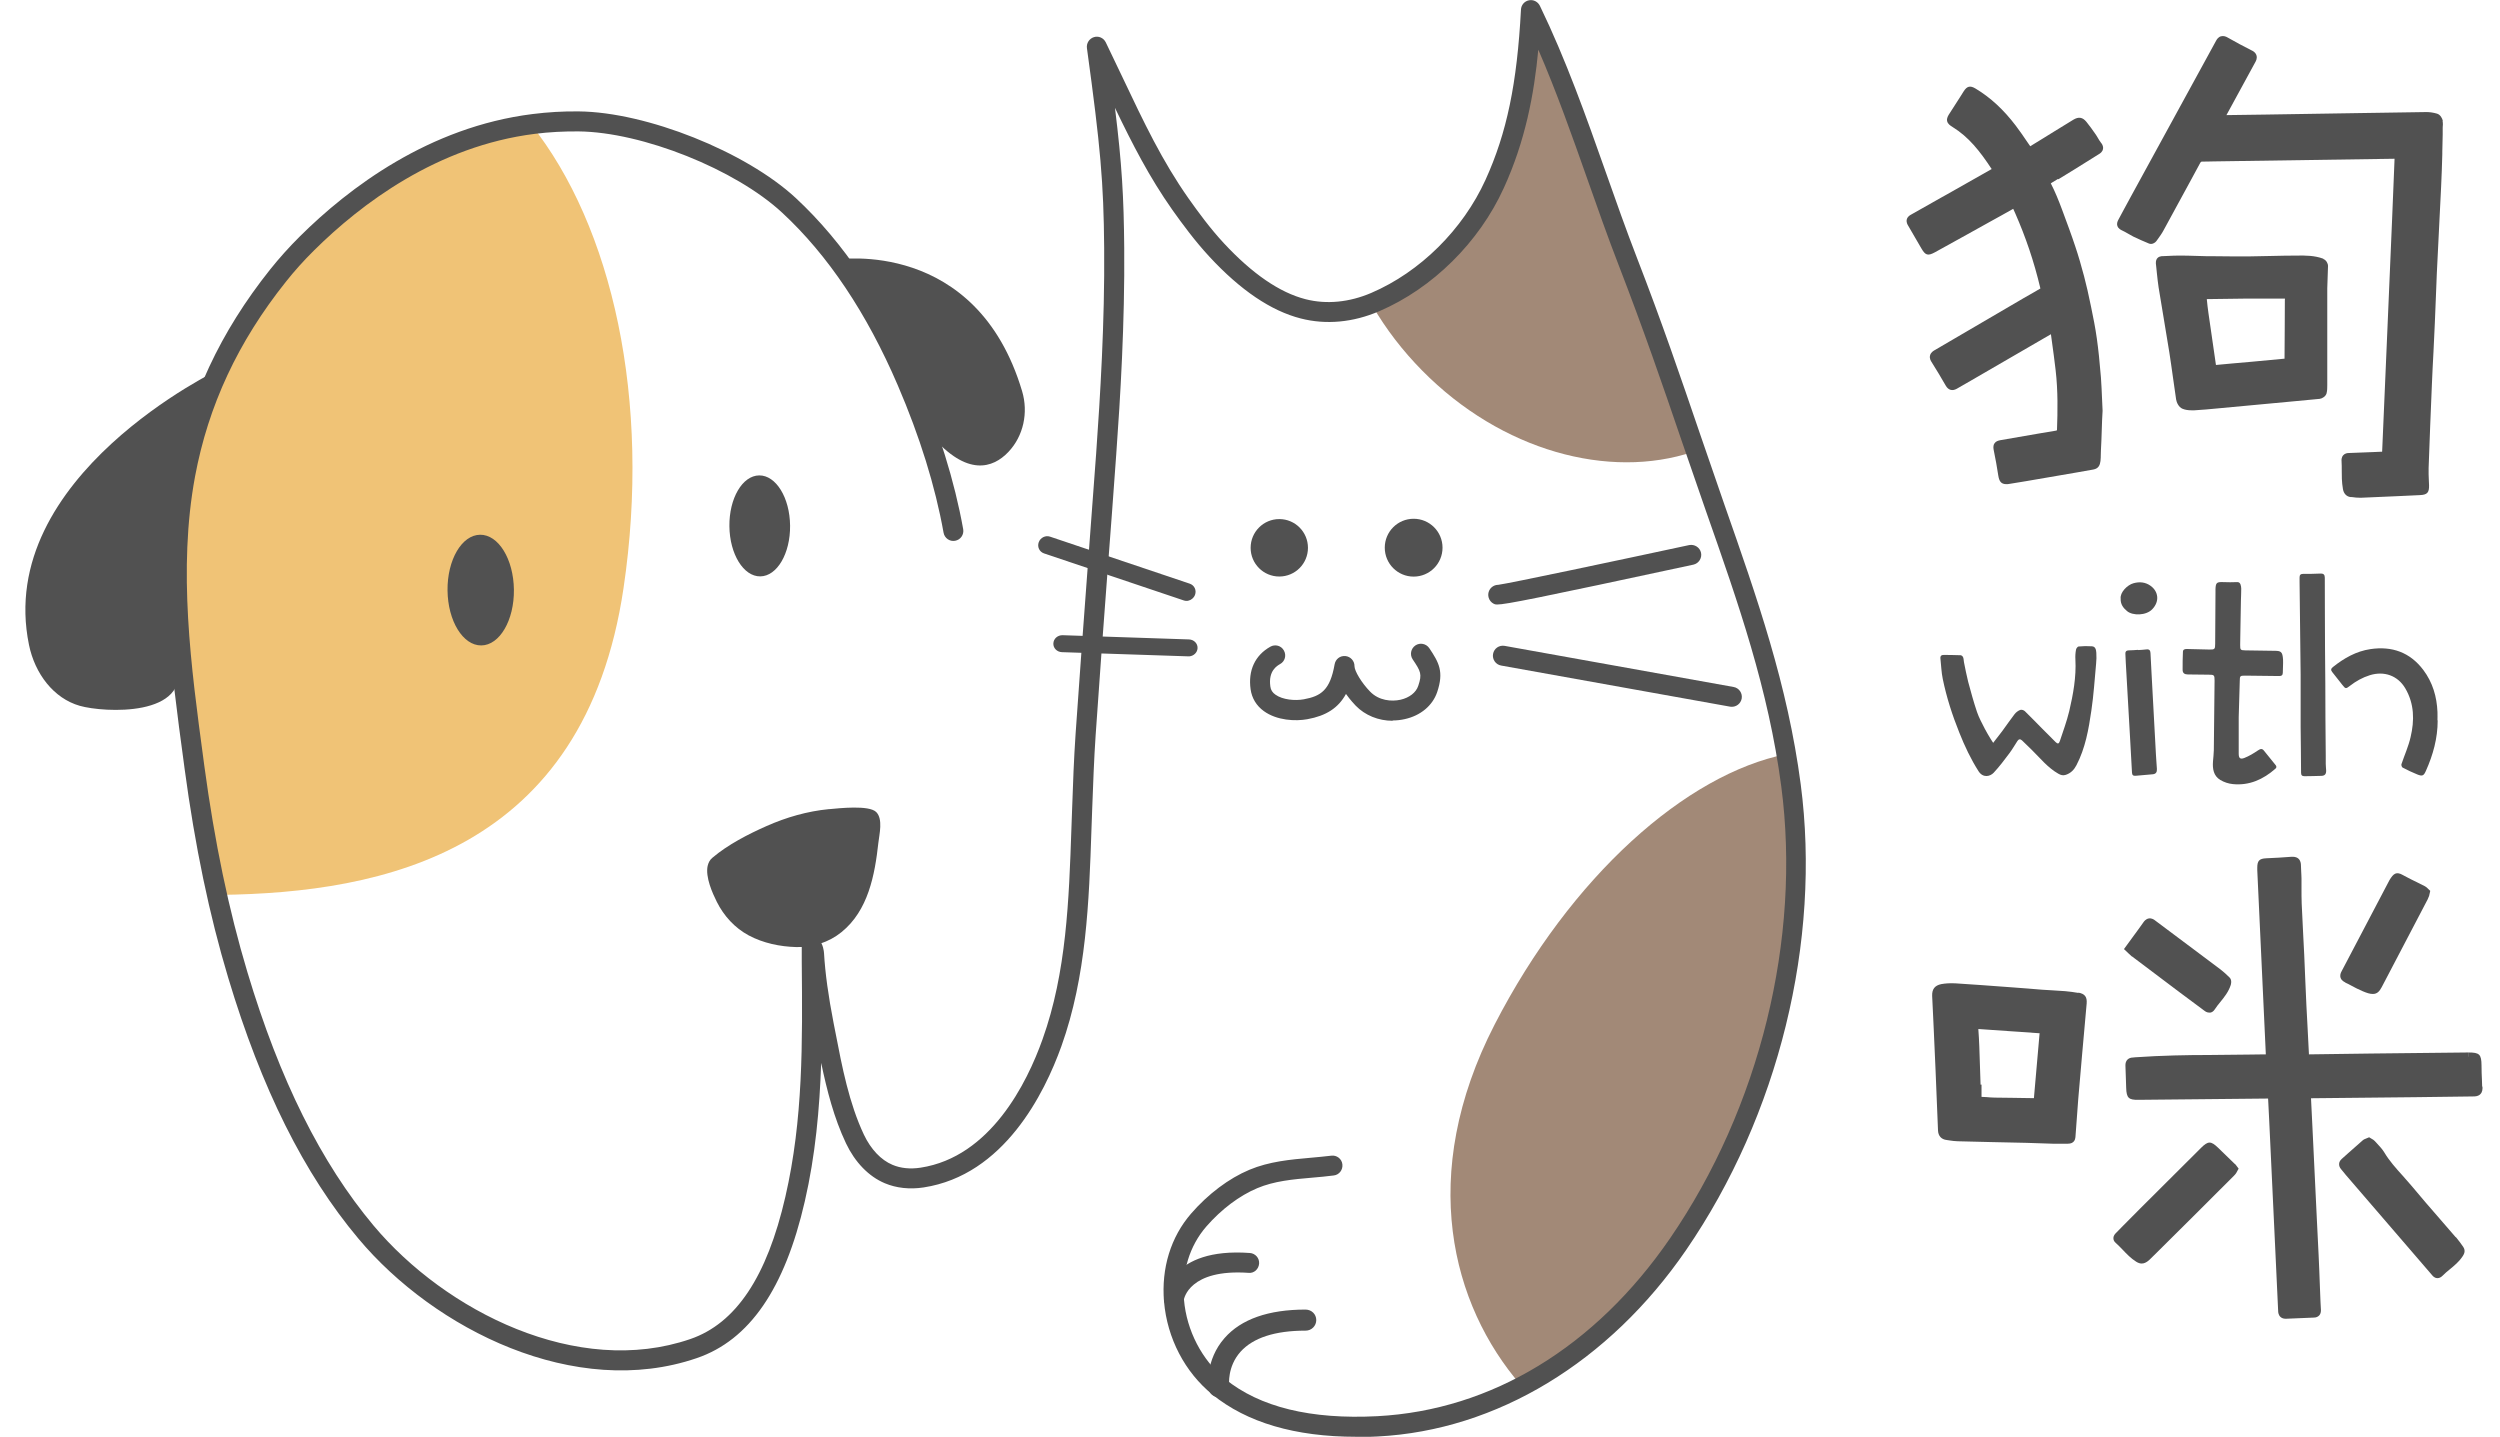 <svg width="87" height="50" viewBox="0 0 87 50" fill="none" xmlns="http://www.w3.org/2000/svg">
<g clip-path="url(#clip0_1080_39159)">
<path d="M62.165 26.243C58.677 26.939 54.671 30.49 52.014 35.652C49.319 40.891 50.515 45.416 52.927 48.206C55.574 46.606 64.402 40.145 62.165 26.243Z" fill="#A28977"/>
<path d="M21.698 20.473C22.671 13.924 21.307 7.876 18.474 4.324C10.008 5.188 6.62 14.96 6.62 14.96C5.041 21.579 7.658 31.135 7.658 31.142C13.346 31.072 20.339 29.645 21.698 20.473Z" fill="#F0C376"/>
<path d="M58.915 15.725L53.512 0.816L53.124 3.573C52.222 7.809 49.286 9.856 47.766 10.65C48.226 11.441 48.804 12.199 49.491 12.895C52.247 15.692 55.994 16.702 58.915 15.725Z" fill="#A28977"/>
<path d="M47.194 50C45.074 50 43.393 49.506 42.19 48.529C41.232 47.749 40.618 46.57 40.508 45.296C40.41 44.135 40.742 43.048 41.452 42.231C42.044 41.55 42.764 41.008 43.48 40.708C44.171 40.419 44.899 40.353 45.6 40.291C45.842 40.269 46.087 40.247 46.328 40.218C46.518 40.192 46.694 40.328 46.715 40.518C46.737 40.708 46.606 40.884 46.416 40.906C46.167 40.939 45.915 40.961 45.663 40.983C44.983 41.041 44.343 41.1 43.751 41.349C43.133 41.609 42.504 42.081 41.978 42.685C41.393 43.359 41.119 44.263 41.203 45.233C41.294 46.306 41.832 47.335 42.632 47.987C43.839 48.968 45.615 49.404 47.933 49.283C51.903 49.074 55.521 46.877 58.117 43.095C61.238 38.552 62.686 32.672 61.988 27.367C61.545 23.988 60.489 20.979 59.37 17.793C59.078 16.955 58.8 16.146 58.522 15.34C57.843 13.349 57.196 11.467 56.329 9.226C55.945 8.234 55.591 7.227 55.236 6.221C54.71 4.73 54.172 3.204 53.533 1.728C53.387 3.281 53.08 4.906 52.334 6.539C51.475 8.432 49.852 10.035 47.998 10.83C47.088 11.222 46.142 11.309 45.264 11.082C44.233 10.819 43.166 10.098 42.088 8.933C41.583 8.388 41.156 7.806 40.801 7.308C39.997 6.166 39.412 5.023 38.801 3.753C39.043 5.715 39.108 6.861 39.123 8.619C39.145 11.236 38.988 13.839 38.845 15.813C38.747 17.189 38.644 18.57 38.538 19.946C38.396 21.824 38.257 23.699 38.129 25.577C38.07 26.437 38.041 27.301 38.008 28.165L37.983 28.861C37.899 31.372 37.807 33.972 36.937 36.407C36.345 38.058 34.934 40.895 32.141 41.323C31.655 41.397 31.191 41.345 30.792 41.177C30.233 40.943 29.754 40.448 29.44 39.786C29.023 38.907 28.778 37.948 28.577 36.989C28.522 38.592 28.376 40.207 28.007 41.807C27.309 44.849 26.081 46.636 24.249 47.262C20.024 48.712 15.125 46.27 12.472 43.103C10.578 40.847 9.098 37.878 7.942 34.027C7.284 31.837 6.787 29.454 6.422 26.738L6.396 26.54C5.947 23.23 5.486 19.807 6.104 16.461C6.583 13.872 7.665 11.555 9.405 9.373C9.719 8.981 10.066 8.593 10.439 8.223C12.143 6.532 14.932 4.419 18.532 3.969C19.059 3.903 19.592 3.87 20.141 3.877C22.498 3.899 25.956 5.28 27.693 6.891C29.352 8.432 30.759 10.53 31.878 13.133C32.668 14.971 33.22 16.746 33.519 18.416C33.552 18.606 33.428 18.785 33.238 18.819C33.051 18.855 32.869 18.727 32.836 18.537C32.547 16.922 32.01 15.194 31.242 13.407C30.164 10.896 28.811 8.875 27.221 7.403C25.594 5.891 22.348 4.595 20.133 4.573C19.629 4.569 19.113 4.595 18.62 4.657C15.213 5.082 12.559 7.099 10.929 8.714C10.574 9.065 10.245 9.431 9.949 9.805C8.282 11.895 7.248 14.114 6.787 16.585C6.188 19.822 6.645 23.19 7.083 26.445L7.109 26.642C7.471 29.322 7.961 31.669 8.608 33.825C9.734 37.585 11.174 40.47 13.002 42.652C15.505 45.636 20.097 47.95 24.023 46.599C25.609 46.054 26.691 44.435 27.331 41.646C27.952 38.947 27.927 36.286 27.901 33.47V32.936C27.894 32.793 27.981 32.661 28.117 32.61C28.248 32.559 28.402 32.592 28.5 32.701C28.647 32.862 28.672 33.104 28.676 33.17C28.716 33.862 28.826 34.66 29.009 35.601L29.071 35.916C29.305 37.135 29.55 38.398 30.065 39.489C30.306 39.994 30.657 40.368 31.059 40.536C31.341 40.657 31.681 40.69 32.035 40.635C34.47 40.262 35.742 37.681 36.279 36.172C37.116 33.84 37.2 31.299 37.285 28.839L37.31 28.143C37.339 27.272 37.372 26.401 37.431 25.533C37.559 23.655 37.701 21.777 37.84 19.898C37.942 18.522 38.048 17.145 38.147 15.769C38.286 13.806 38.447 11.222 38.425 8.63C38.407 6.345 38.297 5.111 37.825 1.673C37.803 1.505 37.906 1.344 38.067 1.293C38.231 1.241 38.403 1.318 38.48 1.472C38.688 1.904 38.882 2.314 39.072 2.709C39.807 4.258 40.439 5.594 41.364 6.909C41.704 7.388 42.113 7.949 42.592 8.465C43.579 9.527 44.533 10.182 45.432 10.412C46.16 10.599 46.953 10.522 47.721 10.193C49.42 9.464 50.908 7.992 51.698 6.253C52.436 4.628 52.794 2.911 52.93 0.333C52.937 0.176 53.05 0.041 53.207 0.011C53.361 -0.022 53.518 0.059 53.588 0.202C54.498 2.08 55.203 4.071 55.883 5.997C56.234 6.997 56.589 7.996 56.969 8.981C57.843 11.236 58.486 13.125 59.169 15.124C59.444 15.926 59.721 16.735 60.014 17.574C61.143 20.796 62.211 23.834 62.664 27.287C63.384 32.76 61.893 38.819 58.676 43.502C55.993 47.408 52.085 49.773 47.955 49.989C47.691 50.004 47.432 50.011 47.18 50.011L47.194 50Z" fill="#515151"/>
<path d="M16.75 22.461C17.388 22.454 17.896 21.586 17.884 20.522C17.872 19.459 17.346 18.602 16.708 18.609C16.07 18.616 15.562 19.484 15.574 20.548C15.586 21.611 16.112 22.468 16.75 22.461Z" fill="#515151"/>
<path d="M26.458 20.058C27.042 20.052 27.506 19.26 27.495 18.29C27.485 17.319 27.003 16.538 26.42 16.544C25.836 16.55 25.372 17.342 25.383 18.313C25.393 19.283 25.875 20.065 26.458 20.058Z" fill="#515151"/>
<path d="M6.17 23.076C6.642 24.969 3.611 24.801 2.778 24.563C1.864 24.303 1.214 23.442 1.009 22.443C-0.197 16.574 7.654 12.84 7.654 12.84C7.654 12.84 5.417 20.06 6.17 23.076Z" fill="#515151"/>
<path d="M29.137 9.032C29.137 9.032 33.98 8.274 35.57 13.616C35.79 14.355 35.621 15.172 35.088 15.732C34.554 16.292 33.658 16.596 32.423 15.165" fill="#515151"/>
<path d="M49.195 20.066C49.75 20.066 50.2 19.616 50.2 19.059C50.2 18.503 49.75 18.053 49.195 18.053C48.639 18.053 48.19 18.503 48.19 19.059C48.19 19.616 48.639 20.066 49.195 20.066Z" fill="#515151"/>
<path d="M44.519 20.063C45.071 20.063 45.517 19.616 45.517 19.064C45.517 18.512 45.071 18.064 44.519 18.064C43.968 18.064 43.522 18.512 43.522 19.064C43.522 19.616 43.968 20.063 44.519 20.063Z" fill="#515151"/>
<path d="M48.463 25.083C47.973 25.083 47.505 24.896 47.176 24.555C47.143 24.519 46.993 24.365 46.84 24.149C46.573 24.64 46.145 24.911 45.498 25.028C45.082 25.105 44.435 25.075 43.981 24.746C43.722 24.559 43.565 24.296 43.521 23.988C43.429 23.333 43.674 22.805 44.208 22.505C44.376 22.41 44.588 22.469 44.679 22.637C44.775 22.805 44.716 23.018 44.548 23.109C44.446 23.168 44.131 23.344 44.208 23.889C44.222 24.01 44.281 24.102 44.387 24.175C44.636 24.354 45.071 24.391 45.37 24.336C45.974 24.226 46.288 24.014 46.445 23.117C46.478 22.937 46.632 22.813 46.822 22.831C47.001 22.849 47.14 23.003 47.136 23.183C47.136 23.351 47.385 23.765 47.677 24.065C47.984 24.384 48.426 24.42 48.737 24.351C49.044 24.281 49.278 24.102 49.355 23.867C49.494 23.457 49.443 23.366 49.161 22.945C49.055 22.787 49.095 22.571 49.256 22.461C49.413 22.355 49.629 22.395 49.739 22.556C50.075 23.058 50.254 23.373 50.013 24.087C49.855 24.552 49.439 24.903 48.891 25.024C48.748 25.057 48.605 25.072 48.467 25.072L48.463 25.083Z" fill="#515151"/>
<path d="M24.627 30.131C24.653 30.022 24.7 29.926 24.788 29.853C25.325 29.395 26.038 29.029 26.682 28.744C27.369 28.44 28.096 28.231 28.846 28.158C28.853 28.158 28.857 28.158 28.864 28.158C29.189 28.129 30.246 28.008 30.494 28.261C30.735 28.506 30.6 29.033 30.567 29.33C30.443 30.454 30.213 31.687 29.284 32.438C28.842 32.797 28.279 32.972 27.712 32.958C27.142 32.943 26.561 32.822 26.053 32.551C25.57 32.291 25.19 31.874 24.945 31.384C24.795 31.083 24.54 30.52 24.627 30.128V30.131Z" fill="#515151"/>
<path d="M52.104 21.037C52.031 21.037 52.005 21.023 51.976 21.008C51.808 20.92 51.742 20.708 51.83 20.539C51.892 20.422 52.013 20.352 52.137 20.352C52.514 20.305 56.297 19.503 58.782 18.969C58.969 18.932 59.155 19.049 59.196 19.236C59.236 19.423 59.115 19.609 58.929 19.65C53.486 20.821 52.397 21.037 52.1 21.037H52.104Z" fill="#515151"/>
<path d="M60.249 24.596C60.249 24.596 60.223 24.596 60.209 24.592L52.24 23.161C52.05 23.128 51.925 22.945 51.958 22.758C51.991 22.567 52.17 22.443 52.361 22.476L60.329 23.907C60.519 23.94 60.644 24.123 60.611 24.31C60.578 24.486 60.421 24.607 60.245 24.596H60.249Z" fill="#515151"/>
<path d="M41.353 20.905C41.302 20.916 41.247 20.913 41.192 20.894L36.331 19.258C36.17 19.203 36.09 19.031 36.148 18.87C36.206 18.709 36.386 18.621 36.543 18.676L41.404 20.312C41.565 20.367 41.646 20.539 41.587 20.7C41.547 20.806 41.456 20.883 41.35 20.905H41.353Z" fill="#515151"/>
<path d="M41.39 22.841C41.39 22.841 41.365 22.841 41.354 22.841L36.953 22.695C36.781 22.688 36.649 22.552 36.657 22.391C36.664 22.226 36.806 22.102 36.978 22.105L41.379 22.252C41.551 22.259 41.683 22.395 41.675 22.556C41.668 22.706 41.544 22.827 41.39 22.841Z" fill="#515151"/>
<path d="M40.853 45.54C40.853 45.54 40.824 45.54 40.809 45.54C40.623 45.518 40.487 45.35 40.506 45.163C40.513 45.09 40.718 43.402 43.496 43.604C43.686 43.618 43.832 43.783 43.817 43.973C43.803 44.164 43.642 44.318 43.448 44.295C41.383 44.153 41.204 45.196 41.196 45.24C41.171 45.412 41.021 45.544 40.853 45.544V45.54Z" fill="#515151"/>
<path d="M42.41 48.623C42.227 48.623 42.073 48.487 42.048 48.304C42.044 48.264 41.934 47.338 42.614 46.565C43.192 45.906 44.142 45.573 45.436 45.573C45.645 45.577 45.806 45.734 45.806 45.939C45.806 46.141 45.641 46.306 45.44 46.306H45.436C44.369 46.306 43.609 46.554 43.17 47.041C42.706 47.561 42.772 48.187 42.775 48.213C42.797 48.414 42.654 48.594 42.457 48.619C42.443 48.619 42.428 48.619 42.413 48.619L42.41 48.623Z" fill="#515151"/>
<path d="M85.01 4.207C84.995 4.126 84.926 3.987 84.805 3.954C84.681 3.918 84.542 3.896 84.414 3.9C83.628 3.91 82.846 3.921 82.06 3.936L78.843 3.987C78.39 3.995 77.933 4.002 77.48 4.006L78.492 2.149C78.507 2.12 78.558 2.029 78.525 1.926C78.492 1.82 78.397 1.772 78.365 1.758C78.083 1.615 77.798 1.465 77.524 1.307C77.469 1.274 77.385 1.238 77.29 1.263C77.198 1.289 77.147 1.366 77.118 1.421C77.034 1.575 76.95 1.728 76.866 1.882L74.157 6.836C74.066 7 73.978 7.169 73.887 7.334L73.726 7.634C73.697 7.689 73.653 7.769 73.686 7.864C73.718 7.96 73.81 8 73.839 8.015C73.912 8.048 73.982 8.088 74.051 8.128C74.113 8.165 74.175 8.201 74.241 8.234C74.42 8.322 74.603 8.399 74.786 8.476C74.885 8.516 74.994 8.454 75.038 8.395L75.086 8.329C75.159 8.227 75.235 8.124 75.294 8.011C75.608 7.436 75.919 6.861 76.233 6.287L76.562 5.679C76.588 5.628 76.61 5.62 76.65 5.624C76.731 5.624 76.811 5.624 76.895 5.62C76.942 5.62 76.99 5.617 77.038 5.617L83.285 5.525C83.285 5.525 83.318 5.525 83.329 5.525C83.329 5.536 83.329 5.551 83.329 5.569C83.303 6.265 83.274 6.96 83.244 7.656C83.193 8.882 83.142 10.109 83.087 11.339L82.901 15.663C82.901 15.688 82.901 15.707 82.897 15.721C82.883 15.721 82.864 15.721 82.839 15.721L82.59 15.732C82.309 15.743 82.023 15.754 81.742 15.765C81.687 15.765 81.603 15.776 81.545 15.842C81.479 15.915 81.483 16.011 81.486 16.044C81.493 16.157 81.493 16.274 81.493 16.388C81.493 16.483 81.493 16.574 81.497 16.669C81.501 16.787 81.515 16.9 81.534 17.017C81.559 17.178 81.662 17.285 81.808 17.299H81.852C81.943 17.314 82.034 17.321 82.126 17.321C82.144 17.321 82.162 17.321 82.177 17.321C82.597 17.303 83.022 17.285 83.442 17.266L84.213 17.23C84.469 17.219 84.538 17.142 84.531 16.882L84.524 16.728C84.516 16.582 84.513 16.431 84.516 16.285C84.549 15.315 84.59 14.345 84.63 13.374C84.644 12.997 84.666 12.624 84.685 12.247C84.703 11.914 84.718 11.577 84.732 11.244C84.743 10.973 84.754 10.702 84.765 10.431C84.776 10.12 84.787 9.809 84.802 9.501C84.827 8.963 84.853 8.425 84.882 7.886C84.904 7.425 84.93 6.96 84.951 6.499C84.97 6.122 84.981 5.745 84.992 5.368V5.283C84.999 5.082 85.003 4.884 85.006 4.683V4.441C85.014 4.372 85.017 4.291 85.003 4.211L85.01 4.207Z" fill="#515151"/>
<path d="M71.631 6.239C71.822 6.121 72.008 6.008 72.198 5.891L73.042 5.364C73.079 5.342 73.17 5.287 73.185 5.18C73.203 5.074 73.137 4.994 73.115 4.968C73.075 4.917 73.039 4.858 73.006 4.8C72.977 4.752 72.951 4.705 72.918 4.661C72.819 4.518 72.717 4.375 72.607 4.24C72.476 4.078 72.337 4.057 72.158 4.163C71.942 4.295 71.73 4.426 71.514 4.558L71.112 4.807C70.963 4.899 70.809 4.994 70.659 5.085C70.659 5.085 70.655 5.085 70.652 5.089L70.553 4.946C70.421 4.752 70.29 4.558 70.147 4.371C69.727 3.819 69.27 3.394 68.751 3.083C68.564 2.969 68.451 2.995 68.334 3.182L68.21 3.379C68.093 3.566 67.976 3.749 67.855 3.932C67.793 4.027 67.738 4.111 67.76 4.214C67.782 4.316 67.877 4.375 67.954 4.423C68.51 4.767 68.897 5.254 69.31 5.883C68.799 6.176 68.283 6.466 67.771 6.755L67.548 6.879C67.197 7.077 66.847 7.278 66.492 7.476C66.466 7.491 66.382 7.538 66.357 7.633C66.331 7.732 66.382 7.816 66.4 7.846C66.543 8.087 66.682 8.329 66.821 8.571L66.868 8.651C67.004 8.886 67.091 8.911 67.329 8.783C67.702 8.578 68.075 8.373 68.448 8.164L69.237 7.725C69.508 7.575 69.778 7.428 70.06 7.267L70.136 7.436C70.487 8.238 70.78 9.08 71.006 10.039L70.787 10.167C70.666 10.236 70.542 10.306 70.421 10.376L67.311 12.195C67.281 12.213 67.19 12.265 67.165 12.371C67.139 12.477 67.197 12.565 67.216 12.594C67.388 12.865 67.552 13.143 67.713 13.422C67.804 13.579 67.943 13.616 68.097 13.528C68.254 13.436 68.411 13.348 68.568 13.257L71.372 11.631L71.408 11.895C71.452 12.225 71.5 12.554 71.536 12.883C71.62 13.608 71.606 14.33 71.584 14.937C71.584 14.978 71.584 14.981 71.533 14.989C71.343 15.022 71.156 15.051 70.966 15.084L69.614 15.318C69.537 15.333 69.456 15.355 69.409 15.428C69.35 15.512 69.372 15.611 69.383 15.673C69.442 15.963 69.497 16.255 69.54 16.548C69.57 16.735 69.628 16.849 69.822 16.849C69.851 16.849 69.88 16.849 69.917 16.841C70.111 16.812 70.305 16.779 70.498 16.746L72.267 16.442C72.461 16.409 72.655 16.376 72.845 16.34C73.035 16.307 73.079 16.178 73.097 16.043C73.105 15.963 73.108 15.889 73.108 15.816C73.108 15.768 73.108 15.725 73.112 15.677C73.126 15.439 73.134 15.201 73.141 14.97C73.148 14.736 73.156 14.513 73.17 14.297V14.289L73.152 13.894C73.141 13.627 73.13 13.378 73.112 13.129C73.068 12.583 73.024 12.166 72.969 11.774C72.918 11.408 72.845 11.042 72.768 10.672C72.68 10.244 72.607 9.918 72.527 9.618C72.428 9.244 72.33 8.904 72.22 8.578C72.085 8.168 71.935 7.769 71.759 7.293C71.639 6.971 71.511 6.656 71.368 6.381C71.368 6.381 71.379 6.374 71.401 6.359L71.617 6.228L71.631 6.239Z" fill="#515151"/>
<path d="M80.85 9.003C80.547 8.89 80.236 8.89 79.929 8.894C79.626 8.894 79.326 8.901 79.023 8.908C78.767 8.916 78.511 8.919 78.255 8.923C77.838 8.923 77.425 8.923 77.009 8.916H76.804C76.672 8.912 76.544 8.908 76.413 8.905C76.245 8.901 76.077 8.894 75.908 8.894C75.74 8.89 75.576 8.901 75.411 8.908L75.214 8.916C75.123 8.93 75.016 8.985 75.024 9.168C75.024 9.197 75.028 9.223 75.035 9.267C75.046 9.348 75.053 9.432 75.06 9.512C75.079 9.673 75.093 9.838 75.119 9.999C75.174 10.347 75.232 10.691 75.291 11.039C75.36 11.449 75.43 11.863 75.495 12.277C75.539 12.555 75.576 12.833 75.616 13.111C75.653 13.375 75.689 13.638 75.729 13.902C75.744 14.001 75.817 14.169 75.949 14.224C76.036 14.261 76.142 14.279 76.27 14.279C76.299 14.279 76.329 14.279 76.362 14.279C76.632 14.264 76.899 14.239 77.169 14.213L79.838 13.964C80.134 13.939 80.43 13.909 80.726 13.88C80.818 13.869 80.935 13.792 80.964 13.69C80.989 13.591 80.989 13.492 80.989 13.4C80.989 13.148 80.989 12.895 80.989 12.643V10.032L81.015 9.256C81.015 9.168 80.953 9.051 80.854 9.014L80.85 9.003ZM79.513 10.424C79.513 11.098 79.505 11.771 79.502 12.441C79.502 12.46 79.502 12.47 79.502 12.482C79.494 12.482 79.48 12.482 79.465 12.485C79.089 12.522 78.712 12.555 78.336 12.591L77.707 12.646C77.517 12.665 77.327 12.679 77.115 12.701C77.067 12.364 77.02 12.027 76.969 11.691L76.855 10.904C76.833 10.742 76.811 10.578 76.797 10.413C76.797 10.413 76.8 10.409 76.804 10.409L78.167 10.391H79.483C79.483 10.391 79.505 10.391 79.516 10.391C79.516 10.398 79.516 10.409 79.516 10.424H79.513Z" fill="#515151"/>
<path d="M77.907 24.961C77.907 25.382 77.907 25.803 77.907 26.224C77.907 26.382 77.955 26.433 78.101 26.378C78.269 26.312 78.426 26.217 78.576 26.115C78.664 26.056 78.722 26.041 78.788 26.126C78.923 26.29 79.055 26.459 79.19 26.623C79.227 26.671 79.231 26.711 79.183 26.752C78.759 27.125 78.273 27.345 77.699 27.286C77.553 27.272 77.395 27.22 77.267 27.143C77.03 27.001 76.993 26.755 77.012 26.499C77.023 26.371 77.037 26.239 77.041 26.111C77.052 25.302 77.059 24.496 77.067 23.687C77.067 23.493 77.055 23.479 76.862 23.479C76.621 23.479 76.379 23.471 76.138 23.471C76.025 23.471 75.952 23.427 75.955 23.303C75.955 23.098 75.955 22.889 75.966 22.684C75.966 22.596 76.036 22.585 76.105 22.585C76.365 22.593 76.624 22.6 76.884 22.604C77.07 22.607 77.088 22.593 77.088 22.406C77.092 21.805 77.096 21.205 77.099 20.605C77.099 20.572 77.099 20.535 77.099 20.502C77.107 20.279 77.143 20.25 77.359 20.257C77.527 20.264 77.695 20.264 77.863 20.257C77.977 20.257 77.991 20.4 77.995 20.484C77.999 20.623 77.984 20.766 77.984 20.905C77.977 21.322 77.969 21.74 77.962 22.157C77.962 22.252 77.962 22.347 77.958 22.446C77.958 22.615 77.966 22.629 78.138 22.633C78.474 22.64 78.81 22.644 79.146 22.648C79.373 22.648 79.435 22.673 79.45 22.959C79.457 23.109 79.442 23.255 79.442 23.405C79.442 23.493 79.402 23.526 79.318 23.526C78.923 23.519 78.532 23.515 78.138 23.512C77.958 23.512 77.944 23.519 77.944 23.695" fill="#515151"/>
<path d="M69.362 25.852C69.486 25.691 69.581 25.57 69.673 25.449C69.819 25.251 69.958 25.046 70.108 24.852C70.155 24.79 70.228 24.735 70.302 24.706C70.345 24.687 70.426 24.713 70.462 24.746C70.674 24.951 70.875 25.163 71.084 25.372C71.234 25.526 71.383 25.676 71.537 25.826C71.61 25.896 71.65 25.888 71.683 25.789C71.797 25.445 71.924 25.101 72.009 24.75C72.147 24.16 72.257 23.56 72.224 22.948C72.217 22.835 72.224 22.718 72.246 22.604C72.254 22.564 72.301 22.502 72.334 22.498C72.487 22.483 72.645 22.48 72.798 22.491C72.926 22.498 72.944 22.615 72.952 22.714C72.959 22.842 72.959 22.974 72.944 23.102C72.893 23.644 72.86 24.186 72.78 24.724C72.685 25.379 72.572 26.031 72.261 26.628C72.18 26.785 72.067 26.906 71.888 26.965C71.789 26.998 71.713 26.972 71.628 26.924C71.256 26.712 70.996 26.379 70.696 26.086C70.587 25.98 70.477 25.874 70.367 25.767C70.305 25.709 70.25 25.72 70.207 25.786C70.115 25.925 70.031 26.075 69.932 26.207C69.757 26.441 69.578 26.679 69.38 26.891C69.256 27.023 69.011 27.082 68.854 26.84C68.584 26.416 68.371 25.965 68.185 25.497C67.94 24.889 67.739 24.266 67.608 23.626C67.56 23.395 67.553 23.157 67.527 22.919C67.516 22.828 67.56 22.787 67.655 22.791C67.845 22.798 68.039 22.791 68.229 22.802C68.262 22.802 68.306 22.842 68.317 22.875C68.338 22.926 68.335 22.989 68.346 23.044C68.393 23.271 68.434 23.501 68.492 23.725C68.587 24.076 68.682 24.431 68.799 24.775C68.869 24.98 68.975 25.171 69.073 25.365C69.135 25.486 69.209 25.603 69.278 25.72C69.3 25.756 69.326 25.789 69.358 25.844L69.362 25.852Z" fill="#515151"/>
<path d="M80.025 20.246C80.025 20.195 80.025 20.147 80.025 20.096C80.025 20.011 80.058 19.971 80.146 19.971C80.347 19.971 80.552 19.971 80.753 19.96C80.862 19.956 80.903 20 80.903 20.107C80.903 20.517 80.903 20.927 80.906 21.337C80.906 22.157 80.914 22.977 80.921 23.793C80.921 24.621 80.928 25.452 80.936 26.279C80.936 26.378 80.936 26.481 80.936 26.579C80.936 26.656 80.947 26.733 80.95 26.81C80.954 26.938 80.906 26.997 80.782 27C80.588 27.008 80.395 27.008 80.197 27.012C80.109 27.012 80.077 26.975 80.077 26.887C80.077 26.356 80.066 25.822 80.062 25.291C80.062 24.687 80.062 24.083 80.062 23.479" fill="#515151"/>
<path d="M84.831 25.075C84.831 25.69 84.671 26.268 84.422 26.825C84.345 27 84.298 27.022 84.118 26.949C83.947 26.88 83.775 26.799 83.61 26.711C83.585 26.697 83.559 26.627 83.57 26.594C83.676 26.279 83.815 25.975 83.888 25.653C84.027 25.071 84.02 24.489 83.702 23.951C83.439 23.508 82.967 23.343 82.47 23.497C82.214 23.577 81.987 23.705 81.779 23.866C81.636 23.976 81.626 23.976 81.516 23.837C81.399 23.687 81.282 23.537 81.161 23.387C81.106 23.317 81.114 23.273 81.183 23.215C81.571 22.904 81.998 22.662 82.492 22.589C83.238 22.479 83.866 22.698 84.331 23.314C84.656 23.746 84.802 24.244 84.824 24.778C84.828 24.873 84.824 24.968 84.824 25.064L84.831 25.075Z" fill="#515151"/>
<path d="M86.379 37.816L86.372 37.596C86.364 37.428 86.357 37.256 86.357 37.076C86.353 36.692 86.288 36.626 85.9 36.626H85.897V36.773H85.893V36.626L82.501 36.663C81.788 36.67 81.075 36.681 80.366 36.692C80.362 36.692 80.355 36.692 80.351 36.692C80.351 36.692 80.351 36.688 80.351 36.685C80.337 36.381 80.322 36.073 80.304 35.769C80.289 35.509 80.275 35.249 80.263 34.99C80.249 34.689 80.238 34.386 80.223 34.085C80.212 33.8 80.201 33.511 80.187 33.225C80.176 32.983 80.161 32.742 80.15 32.5C80.132 32.148 80.114 31.797 80.099 31.449C80.092 31.27 80.092 31.094 80.092 30.915C80.092 30.798 80.092 30.68 80.092 30.567C80.092 30.483 80.084 30.402 80.081 30.318C80.081 30.252 80.073 30.186 80.073 30.117C80.073 30.047 80.059 29.948 79.986 29.882C79.913 29.816 79.818 29.813 79.744 29.816C79.452 29.838 79.16 29.857 78.867 29.868C78.626 29.879 78.553 29.952 78.553 30.194C78.553 30.223 78.553 30.252 78.553 30.281L78.849 36.655C78.849 36.655 78.849 36.677 78.849 36.692C78.838 36.692 78.823 36.692 78.816 36.692L78.275 36.699C77.803 36.707 77.328 36.71 76.857 36.714C76.155 36.714 75.226 36.729 74.298 36.794L74.225 36.802C74.144 36.802 74.079 36.831 74.031 36.879C73.984 36.93 73.962 36.999 73.965 37.084C73.972 37.23 73.976 37.373 73.98 37.519L73.991 37.86C74.002 38.211 74.079 38.281 74.422 38.274L78.856 38.23C78.856 38.23 78.904 38.23 78.929 38.23C78.929 38.244 78.929 38.263 78.933 38.292C78.948 38.53 78.959 38.768 78.969 39.006L79.189 43.681C79.218 44.329 79.251 44.981 79.28 45.629C79.28 45.662 79.287 45.761 79.361 45.83C79.419 45.885 79.496 45.892 79.54 45.892C79.551 45.892 79.558 45.892 79.565 45.892C79.883 45.878 80.205 45.863 80.523 45.852C80.603 45.852 80.666 45.823 80.71 45.775C80.775 45.702 80.768 45.611 80.768 45.578C80.761 45.482 80.757 45.391 80.753 45.296L80.731 44.732C80.717 44.38 80.706 44.029 80.688 43.681C80.669 43.282 80.647 42.883 80.629 42.484L80.475 39.273C80.457 38.929 80.439 38.585 80.424 38.237C80.424 38.23 80.424 38.222 80.424 38.219C80.432 38.219 80.439 38.219 80.446 38.219L84.058 38.182C84.727 38.175 85.396 38.167 86.065 38.156C86.152 38.156 86.251 38.149 86.32 38.072C86.39 37.999 86.394 37.9 86.39 37.812L86.379 37.816Z" fill="#515151"/>
<path d="M72.331 34.554C72.174 34.525 72.016 34.507 71.863 34.492C71.713 34.481 71.563 34.474 71.413 34.463C71.293 34.455 71.172 34.448 71.051 34.441C70.883 34.43 70.719 34.415 70.554 34.4C70.408 34.389 70.262 34.379 70.119 34.367L69.834 34.346C69.242 34.302 68.653 34.258 68.061 34.221C67.864 34.21 67.699 34.221 67.557 34.247C67.33 34.294 67.231 34.422 67.239 34.657C67.246 34.858 67.257 35.059 67.268 35.261L67.293 35.792C67.315 36.286 67.337 36.784 67.359 37.278L67.37 37.553C67.396 38.149 67.421 38.746 67.443 39.343C67.451 39.53 67.56 39.651 67.743 39.672L67.842 39.687C67.937 39.702 68.035 39.713 68.131 39.716C68.927 39.738 69.721 39.753 70.518 39.771L71.431 39.801H71.962C72.177 39.801 72.217 39.658 72.225 39.574C72.257 39.131 72.287 38.691 72.323 38.248C72.367 37.725 72.415 37.201 72.459 36.678L72.539 35.784C72.565 35.495 72.59 35.209 72.616 34.92C72.634 34.693 72.554 34.584 72.327 34.543L72.331 34.554ZM68.946 37.747H68.924L68.916 37.505C68.906 37.143 68.891 36.78 68.88 36.421C68.873 36.224 68.862 36.03 68.847 35.832C68.847 35.825 68.847 35.817 68.847 35.81C68.847 35.81 68.851 35.81 68.854 35.81C69.556 35.858 70.254 35.905 70.956 35.956C70.963 35.956 70.971 35.956 70.978 35.956C70.916 36.696 70.85 37.435 70.784 38.171C70.784 38.19 70.784 38.204 70.781 38.215C70.759 38.215 70.73 38.215 70.715 38.215C70.477 38.208 70.24 38.208 70.002 38.204C69.808 38.204 69.615 38.201 69.421 38.197C69.322 38.197 69.224 38.186 69.125 38.179L68.957 38.171C68.957 38.102 68.957 38.036 68.957 37.97V37.739L68.946 37.747Z" fill="#515151"/>
<path d="M85.458 43.055C85.272 42.836 85.081 42.62 84.895 42.404C84.57 42.03 84.244 41.657 83.93 41.276C83.828 41.155 83.722 41.038 83.616 40.917C83.378 40.654 83.151 40.401 82.976 40.108C82.906 39.991 82.815 39.896 82.727 39.8L82.643 39.709C82.61 39.672 82.57 39.65 82.537 39.632L82.446 39.577L82.34 39.621C82.303 39.636 82.259 39.65 82.219 39.687C82.058 39.826 81.898 39.969 81.737 40.112L81.492 40.331C81.379 40.43 81.371 40.569 81.466 40.683L81.532 40.763C81.565 40.807 81.602 40.848 81.634 40.888L84.635 44.373C84.668 44.413 84.723 44.476 84.818 44.479C84.818 44.479 84.822 44.479 84.826 44.479C84.884 44.479 84.942 44.454 84.997 44.399C85.074 44.318 85.162 44.249 85.25 44.175C85.41 44.044 85.579 43.905 85.703 43.714C85.739 43.656 85.82 43.535 85.718 43.388C85.637 43.275 85.557 43.158 85.465 43.052L85.458 43.055Z" fill="#515151"/>
<path d="M77.769 40.504C77.575 40.313 77.382 40.127 77.188 39.94C76.939 39.702 76.844 39.702 76.599 39.943C75.89 40.65 75.181 41.357 74.472 42.063C74.275 42.261 74.077 42.459 73.883 42.656L73.642 42.902C73.606 42.938 73.543 43 73.547 43.096C73.547 43.136 73.562 43.198 73.627 43.253C73.712 43.326 73.788 43.41 73.869 43.491C74.008 43.638 74.154 43.791 74.34 43.908C74.41 43.952 74.475 43.971 74.53 43.971C74.618 43.971 74.688 43.93 74.742 43.89C74.779 43.864 74.812 43.831 74.852 43.791L75.049 43.597C75.477 43.172 75.905 42.748 76.332 42.323C76.804 41.855 77.276 41.382 77.743 40.914C77.773 40.888 77.795 40.855 77.82 40.822L77.904 40.668L77.835 40.577C77.817 40.551 77.798 40.526 77.78 40.507L77.769 40.504Z" fill="#515151"/>
<path d="M81.616 34.195C81.689 34.224 81.758 34.264 81.828 34.301C81.886 34.334 81.945 34.363 82.003 34.393L82.047 34.414C82.164 34.469 82.285 34.528 82.413 34.565C82.475 34.583 82.526 34.59 82.574 34.59C82.724 34.59 82.804 34.502 82.884 34.352C82.939 34.246 82.994 34.144 83.049 34.037L84.482 31.299C84.5 31.262 84.515 31.226 84.533 31.178L84.573 31.002L84.5 30.933C84.475 30.907 84.442 30.871 84.394 30.845C84.306 30.801 84.215 30.753 84.124 30.709C83.974 30.636 83.824 30.563 83.678 30.483L83.63 30.457C83.392 30.318 83.294 30.395 83.151 30.633L81.484 33.807C81.455 33.862 81.422 33.942 81.455 34.034C81.492 34.133 81.587 34.173 81.616 34.188V34.195Z" fill="#515151"/>
<path d="M74.195 33.284C74.748 33.701 75.299 34.115 75.851 34.532L76.707 35.169C76.74 35.195 76.802 35.239 76.882 35.239C76.893 35.239 76.908 35.239 76.919 35.239C76.963 35.232 77.021 35.206 77.072 35.129C77.131 35.038 77.2 34.95 77.27 34.866C77.409 34.694 77.551 34.518 77.628 34.283C77.635 34.265 77.683 34.108 77.588 34.016C77.485 33.914 77.383 33.822 77.284 33.745C76.981 33.515 76.674 33.288 76.367 33.057L74.992 32.028C74.967 32.006 74.879 31.944 74.777 31.962C74.671 31.981 74.609 32.069 74.59 32.098C74.47 32.27 74.345 32.438 74.221 32.607L73.914 33.028L74.06 33.167C74.104 33.211 74.148 33.251 74.192 33.288L74.195 33.284Z" fill="#515151"/>
<path d="M74.405 22.622C74.501 22.615 74.596 22.615 74.691 22.6C74.789 22.586 74.833 22.63 74.837 22.725C74.848 22.981 74.862 23.238 74.877 23.494C74.924 24.416 74.976 25.343 75.027 26.265C75.034 26.43 75.052 26.595 75.06 26.756C75.067 26.866 75.031 26.939 74.903 26.946C74.709 26.961 74.515 26.979 74.321 26.997C74.234 27.005 74.197 26.972 74.193 26.884C74.171 26.467 74.15 26.053 74.124 25.636C74.076 24.779 74.025 23.926 73.978 23.069C73.971 22.963 73.971 22.857 73.963 22.747C73.96 22.67 73.996 22.637 74.073 22.633C74.183 22.633 74.292 22.622 74.405 22.615V22.622Z" fill="#515151"/>
<path d="M73.799 20.832C73.773 20.616 74.029 20.356 74.245 20.297C74.464 20.235 74.669 20.261 74.844 20.389C75.111 20.583 75.162 20.927 74.899 21.201C74.687 21.425 74.219 21.432 74.022 21.267C73.886 21.154 73.791 21.026 73.799 20.832Z" fill="#515151"/>
</g>
<defs>
<clipPath id="clip0_1080_39159">
<rect width="85.493" height="50" fill="white" transform="translate(0.885)"/>
</clipPath>
</defs>
</svg>
